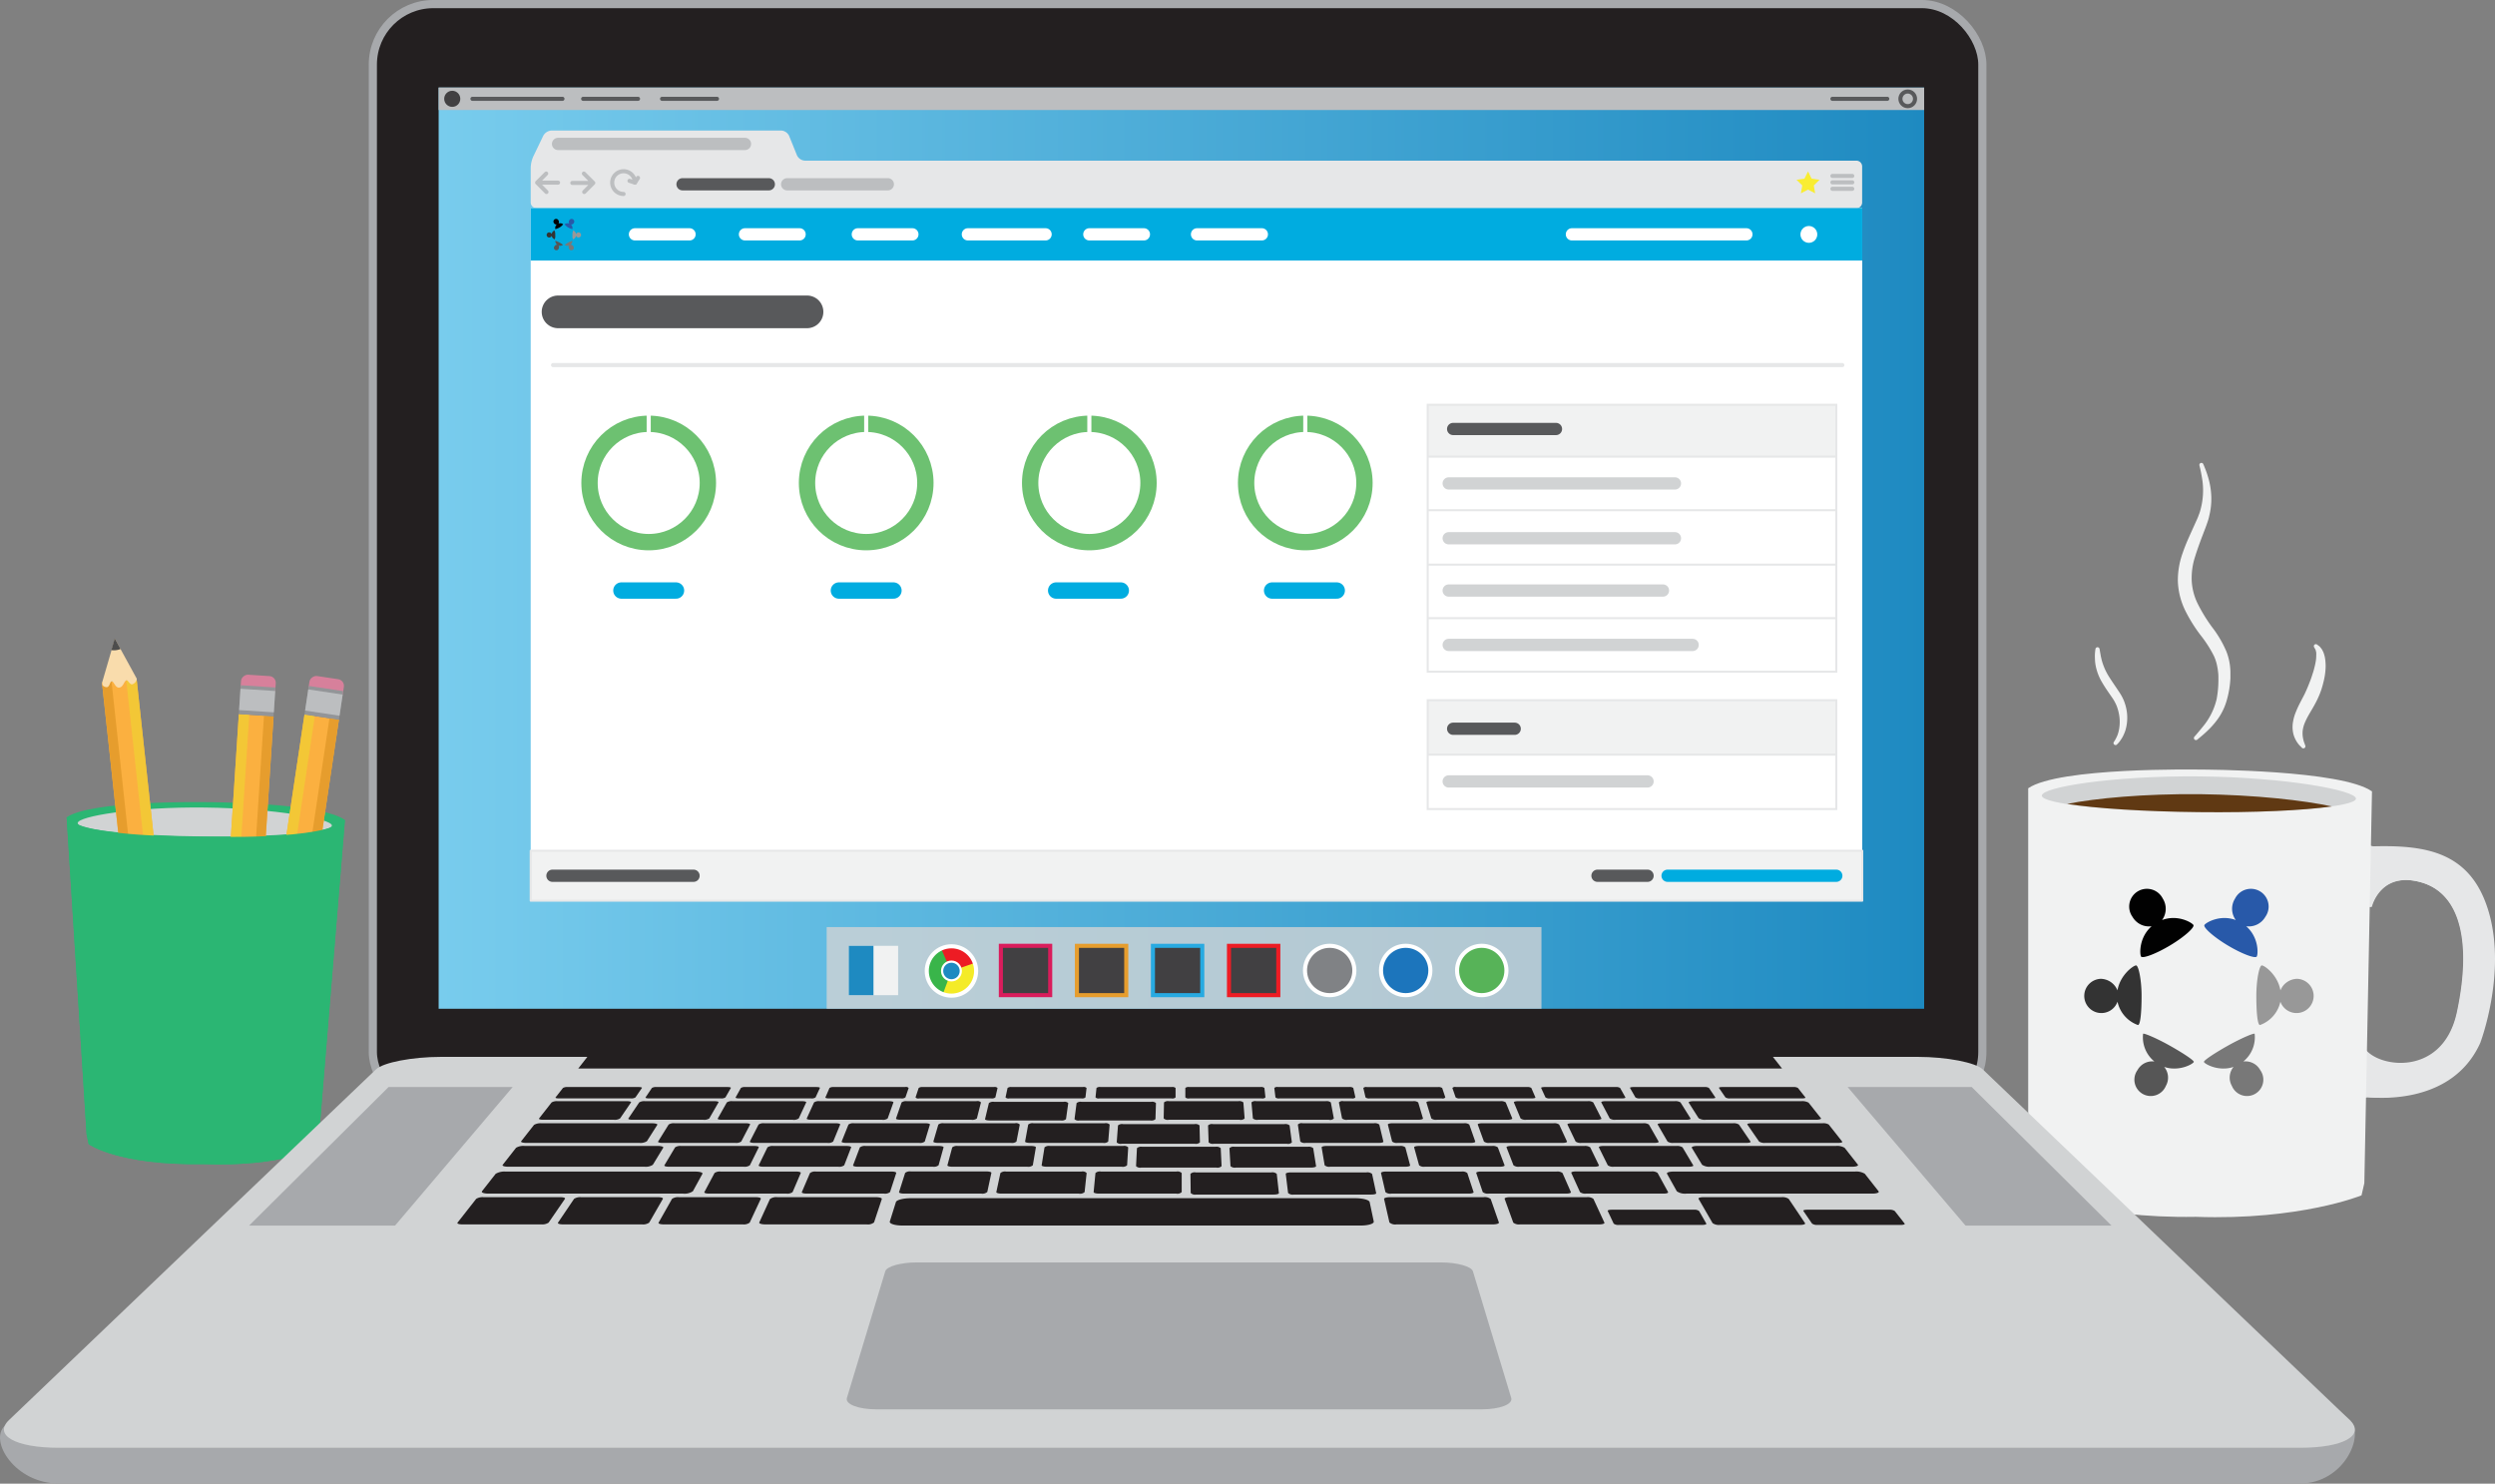 <svg xmlns="http://www.w3.org/2000/svg" viewBox="0 0 610.5 363.04"><rect x="0" y="0" width="610.5" height="363.04" fill="#808080" stroke="none"/><defs><clipPath id="clip-path" transform="translate(-2156.52 -263)"><path class="cls-1" d="M2364.21 494.44h12.07v12.07h-12.07z"/></clipPath><clipPath id="clip-path-2" transform="translate(-2156.52 -263)"><circle cx="2389.33" cy="500.59" r="6.04" stroke-miterlimit="10" stroke="#fff" fill="#ed1c24"/></clipPath><clipPath id="clip-path-3" transform="translate(-2156.52 -263)"><path class="cls-3" transform="rotate(-6.19 2194.675 476.374)" d="M2192.51 428.86h2.56v94.7h-2.56z"/></clipPath><clipPath id="clip-path-4" transform="translate(-2156.52 -263)"><path class="cls-3" transform="rotate(-6.19 2188.614 476.973)" d="M2186.58 429.51h2.35v94.7h-2.35z"/></clipPath><clipPath id="clip-path-5" transform="translate(-2156.52 -263)"><path class="cls-3" transform="rotate(-6.19 2197.653 531.067)" d="M2192.46 528.51h8.52v4.82h-8.52z"/></clipPath><clipPath id="clip-path-6" transform="translate(-2156.52 -263)"><path class="cls-3" transform="rotate(-6.19 2197.518 530.132)" d="M2192.36 529.78h8.52v.39h-8.52z"/></clipPath><clipPath id="clip-path-7" transform="translate(-2156.52 -263)"><path class="cls-3" transform="rotate(-6.19 2196.83 523.974)" d="M2191.69 523.6h8.52v.39h-8.52z"/></clipPath><clipPath id="clip-path-8" transform="translate(-2156.52 -263)"><path class="cls-3" transform="rotate(-6.19 2197.08 526.214)" d="M2191.94 525.64h8.52v.77h-8.52z"/></clipPath><clipPath id="clip-path-9" transform="translate(-2156.52 -263)"><path class="cls-3" transform="rotate(-81.48 2225.284 484.87)" d="M2177.95 483.58h94.7v2.56h-94.7z"/></clipPath><clipPath id="clip-path-10" transform="translate(-2156.52 -263)"><path class="cls-3" transform="rotate(-81.48 2231.284 485.77)" d="M2183.95 484.59h94.7v2.35h-94.7z"/></clipPath><clipPath id="clip-path-11" transform="translate(-2156.52 -263)"><path class="cls-3" transform="rotate(-81.48 2236.34 431.205)" d="M2233.94 426.94h4.82v8.52h-4.82z"/></clipPath><clipPath id="clip-path-12" transform="translate(-2156.52 -263)"><path class="cls-3" transform="rotate(-81.48 2236.198 432.144)" d="M2236.02 427.88h.39v8.52h-.39z"/></clipPath><clipPath id="clip-path-13" transform="translate(-2156.52 -263)"><path class="cls-3" transform="rotate(-81.48 2235.277 438.297)" d="M2235.1 434.02h.39v8.52h-.39z"/></clipPath><clipPath id="clip-path-14" transform="translate(-2156.52 -263)"><path class="cls-3" transform="rotate(-81.48 2235.605 436.072)" d="M2235.23 431.8h.77v8.52h-.77z"/></clipPath><clipPath id="clip-path-15" transform="translate(-2156.52 -263)"><path class="cls-3" transform="rotate(-86.28 2213.211 485.16)" d="M2165.95 483.83h94.7v2.56h-94.7z"/></clipPath><clipPath id="clip-path-16" transform="translate(-2156.52 -263)"><path class="cls-3" transform="rotate(-86.28 2219.267 485.552)" d="M2172 484.33h94.7v2.35H2172z"/></clipPath><clipPath id="clip-path-17" transform="translate(-2156.52 -263)"><path class="cls-3" transform="rotate(-86.28 2219.743 430.762)" d="M2217.42 426.45h4.82v8.52h-4.82z"/></clipPath><clipPath id="clip-path-18" transform="translate(-2156.52 -263)"><path class="cls-3" transform="rotate(-86.28 2219.68 431.706)" d="M2219.57 427.39h.39v8.52h-.39z"/></clipPath><clipPath id="clip-path-19" transform="translate(-2156.52 -263)"><path class="cls-3" transform="rotate(-86.28 2219.277 437.911)" d="M2219.17 433.6h.39v8.52h-.39z"/></clipPath><clipPath id="clip-path-20" transform="translate(-2156.52 -263)"><path class="cls-3" transform="rotate(-86.28 2219.41 435.672)" d="M2219.12 431.36h.77v8.52h-.77z"/></clipPath><clipPath id="clip-path-21" transform="translate(-2156.52 -263)"><path class="cls-4" d="M2505.86 362.05h99.98v65.31h-99.98z"/></clipPath><clipPath id="clip-path-22" transform="translate(-2156.52 -263)"><path class="cls-4" d="M2505.86 434.34h99.98v26.63h-99.98z"/></clipPath><linearGradient id="linear-gradient" x1="107.33" y1="134.14" x2="470.82" y2="134.14" gradientUnits="userSpaceOnUse"><stop offset="0" stop-color="#78cced"/><stop offset="1" stop-color="#1e8ac1"/></linearGradient><style>.cls-1,.cls-79{fill:#f1f2f2}.cls-24,.cls-75{stroke:#fff}.cls-24,.cls-4,.cls-83{stroke-miterlimit:10}.cls-24,.cls-27,.cls-3,.cls-4,.cls-70,.cls-72,.cls-75,.cls-76,.cls-81,.cls-82,.cls-83,.cls-85{fill:none}.cls-4,.cls-79,.cls-85{stroke:#e6e7e8}.cls-4,.cls-79{stroke-width:.5px}.cls-67{fill:#231f20}.cls-30{fill:#d1d3d4}.cls-25{fill:#bcbec0}.cls-27,.cls-82{stroke:#58595b}.cls-27,.cls-70,.cls-72,.cls-75,.cls-76,.cls-79,.cls-81,.cls-82,.cls-85{stroke-linecap:round;stroke-linejoin:round}.cls-28{fill:#e6e7e8}.cls-30,.cls-32{mix-blend-mode:multiply}.cls-33{fill:#2859a9}.cls-34{fill:#010101}.cls-35{fill:#565656}.cls-36{fill:#787878}.cls-37{fill:#333}.cls-38{fill:#989898}.cls-39{fill:#2bb673}.cls-40{fill:#fbb040}.cls-41{fill:#f3c736}.cls-43{fill:#e69d2d}.cls-44{fill:#d7809b}.cls-47{fill:#f9dcac}.cls-49{fill:#4d4d4d}.cls-52{fill:#939598}.cls-65{fill:#a7a9ac}.cls-68{fill:#fff}.cls-70,.cls-72{stroke:#bcbec0}.cls-70,.cls-75,.cls-81,.cls-82{stroke-width:3px}.cls-76{stroke:#00ace0}.cls-76,.cls-83{stroke-width:4px}.cls-81{stroke:#d1d3d4}.cls-83{stroke:#6dc171}.cls-85{stroke-width:.25px}</style></defs><g style="isolation:isolate"><g id="Layer_2" data-name="Layer 2"><rect x="91.23" y="1" width="393.83" height="271.2" rx="14.8" ry="14.8" stroke="#a7a9ac" stroke-width="2" fill="#231f20" stroke-miterlimit="10"/><path fill="url(#linear-gradient)" d="M107.33 21.43h363.49v225.4H107.33z"/><path d="M2410.12 619.93s1.82 4.37 4.88 4.37h58.46c3.76 0 3.76-4.37 3.76-4.37h-67.1z" transform="translate(-2156.52 -263)" fill="#808285"/><path opacity=".8" fill="#d1d3d4" d="M202.28 226.85h174.9v19.98h-174.9z"/><path stroke="#da1c5c" fill="#414042" stroke-miterlimit="10" d="M244.9 231.44h12.07v12.07H244.9z"/><path stroke="#e69d2d" fill="#414042" stroke-miterlimit="10" d="M263.51 231.44h12.07v12.07h-12.07z"/><path stroke="#27aae1" fill="#414042" stroke-miterlimit="10" d="M282.11 231.44h12.07v12.07h-12.07z"/><path stroke="#ed1c24" fill="#414042" stroke-miterlimit="10" d="M300.72 231.44h12.07v12.07h-12.07z"/><circle cx="343.96" cy="237.47" r="6.04" fill="#1c75bc" stroke-miterlimit="10" stroke="#fff"/><circle cx="325.36" cy="237.47" r="6.04" fill="#808285" stroke-miterlimit="10" stroke="#fff"/><circle cx="362.57" cy="237.47" r="6.04" fill="#57b358" stroke-miterlimit="10" stroke="#fff"/><path class="cls-1" d="M207.69 231.44h12.07v12.07h-12.07z"/><g clip-path="url(#clip-path)"><path fill="#1e8ac1" d="M202.65 228.71h11.08v16.68h-11.08z"/></g><circle cx="232.81" cy="237.59" r="6.04" fill="#ed1c24"/><g clip-path="url(#clip-path-2)"><path fill="#f4eb27" d="M239.44 235.31l-6.63 2.28-3.08 6.04 5.36 1.88 6.97-5.1-2.62-5.1z"/><path fill="#39b54a" d="M230.29 244.34l2.46-6.57-2.7-6.21-4.86 2.94-.5 8.62 5.6 1.22z"/><circle cx="232.81" cy="237.59" r="2.29" stroke-width=".54" fill="#1e8ac1" stroke-miterlimit="10" stroke="#fff"/></g><circle class="cls-24" cx="232.81" cy="237.59" r="6.04"/><path class="cls-25" d="M107.33 21.43h363.49v5.49H107.33z"/><circle cx="110.66" cy="24.18" r="1.97" fill="#414042"/><path class="cls-27" d="M115.6 24.18h22.03M142.69 24.18h13.43M162 24.18h13.44M448.37 24.18h13.43"/><circle class="cls-27" cx="466.8" cy="24.18" r="1.79"/><path class="cls-28" d="M2736 469.8l-.3 15.08h1.07s2.06-8.82 12.09-6 12.35 15.35 8.84 31.77-20.24 13.52-22.78 8.47l-.73 12.94a2.91 2.91 0 011.53-.59c.76 0 20.54 2.64 27.7-13.29 0 0 6.41-16.85 2.13-31.82s-15.38-16.6-28.33-16.27z" transform="translate(-2156.52 -263)"/><path d="M2736.12 469.82l-.3 15.08h1.07s2.06-8.82 12.09-6 12.35 15.35 8.84 31.77-20.33 16.22-22.87 11.17l-.65 10.24a2.91 2.91 0 011.53-.59c.76 0 17.79 2.08 25-13.85 0 0 5.95-15.37 1.67-30.34s-13.34-14.38-26.3-14.05z" transform="translate(-2156.52 -263)" style="mix-blend-mode:multiply" fill="#e6e7e8"/><path class="cls-1" d="M2694.93 451.31c-1 0-34.56-.59-42.13 4.57v95.87l.63 3s14.9 6.44 40.41 6c25.5.9 40.52-5.25 40.52-5.25l.69-3 1.87-95.85c-7.42-5.26-41.01-5.34-41.99-5.34z" transform="translate(-2156.52 -263)"/><path class="cls-30" d="M2733 458.42c0 2-17.24 3.53-38.47 3.32s-38.42-2-38.4-4.06 17.26-4.9 38.48-4.7 38.39 3.4 38.39 5.44z" transform="translate(-2156.52 -263)"/><path d="M2727.11 460.33c-6.84-1.49-18.71-2.83-32.24-3-13.69-.13-25.71 1-32.53 2.39 6.85 1.08 18.7 1.86 32.2 2 13.72.16 25.76-.42 32.57-1.39z" transform="translate(-2156.52 -263)" fill="#603913"/><g class="cls-32"><path class="cls-1" d="M2693.47 443.27s.77-.86 2-2.38a16.43 16.43 0 003.44-6.83 25.74 25.74 0 00.43-5.1c0-.47 0-1-.07-1.44a12.71 12.71 0 00-.19-1.3 11 11 0 00-.8-2.63 29.51 29.51 0 00-3.31-5.18 37.11 37.11 0 01-3.71-5.94 17.75 17.75 0 01-1.84-7.22 19.69 19.69 0 011.2-7c.71-2.11 1.61-4 2.4-5.77l1.15-2.55c.2-.44.31-.79.46-1.17s.26-.77.36-1.16a17.92 17.92 0 00.33-7.71c-.16-.95-.31-1.7-.43-2.21l-.19-.78a.5.5 0 01.95-.31l.32.76c.2.5.5 1.24.79 2.22a19.08 19.08 0 01.75 3.65 16.87 16.87 0 01-.18 4.91c-.07.45-.19.9-.29 1.36s-.27 1-.41 1.38c-.3.93-.65 1.78-1 2.7-.7 1.82-1.4 3.72-2 5.65a16.78 16.78 0 00-.82 5.89 14.34 14.34 0 001.54 5.76 39.4 39.4 0 003.4 5.53 27.35 27.35 0 013.52 5.95 14.22 14.22 0 01.88 3.38 15.25 15.25 0 01.13 1.71v1.51a23.6 23.6 0 01-1 5.75 14.67 14.67 0 01-2.24 4.44 20.32 20.32 0 01-2.48 2.77c-.73.7-1.35 1.21-1.76 1.55l-.63.52a.5.5 0 01-.7-.71z" transform="translate(-2156.52 -263)"/></g><g class="cls-32"><path class="cls-1" d="M2673.7 444.65l.15-.24a5.28 5.28 0 00.39-.67 8.23 8.23 0 00.46-1l.2-.67.16-.76a10.29 10.29 0 00-.06-3.65 11.12 11.12 0 00-.58-2 10.57 10.57 0 00-1-1.84c-.89-1.29-1.8-2.56-2.58-3.91a12.76 12.76 0 01-1.53-4 10.81 10.81 0 01-.18-1.71 12.22 12.22 0 010-1.3c.06-.71.13-1.11.13-1.11a.51.51 0 01.59-.41.51.51 0 01.41.42l.17 1c.07.33.12.73.23 1.17a11.92 11.92 0 00.4 1.45 14.82 14.82 0 001.63 3.35c.74 1.18 1.66 2.47 2.52 3.79a10.59 10.59 0 011.16 2.31 11.14 11.14 0 01.58 2.42 10.81 10.81 0 01-.34 4.35 10.58 10.58 0 01-.67 1.61 9.34 9.34 0 01-.74 1.15 5.2 5.2 0 01-.55.63l-.2.2a.5.5 0 01-.75-.58z" transform="translate(-2156.52 -263)"/></g><g class="cls-32"><path class="cls-1" d="M2719.69 445.88l-.22-.21a6 6 0 01-.58-.64 6.67 6.67 0 01-.78-1.27 6.2 6.2 0 01-.56-1.89 7.13 7.13 0 01.07-2.35 10.3 10.3 0 01.71-2.39c.61-1.56 1.46-3 2.13-4.35.32-.68.62-1.36.91-2.09s.57-1.41.79-2.1.46-1.35.61-2a17.82 17.82 0 00.39-1.77 8.67 8.67 0 00.12-1.46 3.36 3.36 0 000-.58 1.45 1.45 0 00-.09-.47c0-.13-.07-.27-.11-.37l-.14-.25-.12-.22-.08-.15a.49.49 0 01.71-.62l.29.21.35.27a3.62 3.62 0 01.38.45 2.59 2.59 0 01.38.61 3.55 3.55 0 01.32.77 7.42 7.42 0 01.36 1.88 11.58 11.58 0 010 2.17 16.46 16.46 0 01-.36 2.34c-.18.79-.4 1.6-.66 2.41a22.14 22.14 0 01-1 2.42c-.76 1.58-1.66 2.94-2.33 4.18a14.86 14.86 0 00-.82 1.76 7.53 7.53 0 00-.39 1.58 6.51 6.51 0 000 1.4 9.71 9.71 0 00.22 1.11c.08.32.21.61.27.79l.1.29a.51.51 0 01-.87.54z" transform="translate(-2156.52 -263)"/></g><path class="cls-33" d="M2706.14 489.65a4.68 4.68 0 004.68-2.3 4.34 4.34 0 10-7.41-4.47 4.67 4.67 0 00.18 5.25c-3.84-1.44-7.32.63-7.67 1.21s2.17 2.88 5.71 5 6.76 3.28 7.1 2.71.55-4.67-2.59-7.4z" transform="translate(-2156.52 -263)"/><path class="cls-34" d="M2683 489.65a4.68 4.68 0 01-4.68-2.3 4.34 4.34 0 117.41-4.47 4.67 4.67 0 01-.18 5.25c3.84-1.44 7.32.63 7.67 1.21s-2.17 2.88-5.71 5-6.76 3.28-7.1 2.71-.53-4.67 2.59-7.4z" transform="translate(-2156.52 -263)"/><path class="cls-35" d="M2683.68 522.74a4.11 4.11 0 00-4.14 2.11 4 4 0 106.94 3.87 4.11 4.11 0 00-.41-4.66c3.56 1.23 7-.66 7.25-1.2.16-.33-2.68-2.22-6-4.07s-6.31-3.08-6.41-2.82a7.63 7.63 0 002.77 6.77z" transform="translate(-2156.52 -263)"/><path class="cls-36" d="M2705.44 522.74a4.11 4.11 0 014.14 2.11 4 4 0 11-6.94 3.87 4.11 4.11 0 01.41-4.66c-3.56 1.23-7-.66-7.25-1.2-.16-.33 2.68-2.22 6-4.07s6.31-3.08 6.41-2.82a7.63 7.63 0 01-2.77 6.77z" transform="translate(-2156.52 -263)"/><path class="cls-37" d="M2674.64 505.34a4.5 4.5 0 00-4.07-2.83 4.19 4.19 0 104.08 5.6 7.82 7.82 0 005 5.71c.62 0 .89-3.29.89-7.15s-.73-7.44-1.35-7.44-3.88 2.28-4.55 6.11z" transform="translate(-2156.52 -263)"/><path class="cls-38" d="M2714.52 505.34a4.5 4.5 0 014.07-2.83 4.19 4.19 0 11-4.08 5.6 7.82 7.82 0 01-5 5.71c-.62 0-.89-3.29-.89-7.15s.73-7.44 1.35-7.44 3.88 2.28 4.55 6.11z" transform="translate(-2156.52 -263)"/><path class="cls-39" d="M2206.92 459.28c-.79 0-28-.47-34.09 3.7l4.88 77.57.51 2.42s7.2 5.21 27.84 4.88c20.64.73 27.93-4.25 27.93-4.25l.56-2.41 6.37-77.55c-6.04-4.3-33.21-4.36-34-4.36z" transform="translate(-2156.52 -263)"/><path class="cls-30" d="M2237.73 465c0 1.65-14 2.85-31.13 2.69s-31.08-1.64-31.07-3.29 14-4 31.14-3.8 31.07 2.79 31.06 4.4z" transform="translate(-2156.52 -263)"/><path class="cls-40" transform="rotate(-6.19 -1318.485 20286.908)" d="M2186.56 429.18h8.52v94.7h-8.52z"/><path class="cls-41" transform="rotate(-6.19 -1315.501 20286.606)" d="M2192.51 428.86h2.56v94.7h-2.56z"/><path class="cls-43" transform="rotate(-6.19 -1321.562 20287.206)" d="M2186.58 429.51h2.35v94.7h-2.35z"/><rect class="cls-44" x="2192.46" y="528.51" width="8.52" height="4.82" rx="1.64" ry="1.64" transform="rotate(-6.19 -1312.615 20341.294)"/><path class="cls-47" d="M2183.82 429.7c.6 0 .88 1.66 1.87 1.55s1.14-1.47 1.73-1.78c.36-.19.78 1 1.41 1a1.68 1.68 0 001.15-1.21v-.21l-.12-.21-5.23-9.55-3 10.29-.12.4.07.65a1.39 1.39 0 001.08.52c.73-.08.72-1.38 1.18-1.41" transform="translate(-2156.52 -263)"/><path class="cls-49" d="M2183.77 422.08a4.3 4.3 0 002.25-.27l-1.42-2.59" transform="translate(-2156.52 -263)"/><path class="cls-52" transform="rotate(83.81 1264.544 -805.973)" d="M2192.78 522.87h7.08v8.51h-7.08z"/><path class="cls-25" transform="rotate(83.81 1264.546 -805.904)" d="M2193.7 522.92h5.23v8.52h-5.23z"/><path class="cls-40" transform="rotate(-81.48 997.308 1605.642)" d="M2180.9 481.04h94.7v8.52h-94.7z"/><path class="cls-41" transform="rotate(-81.48 994.357 1605.193)" d="M2177.95 483.58h94.7v2.56h-94.7z"/><path class="cls-43" transform="rotate(-81.48 1000.356 1606.093)" d="M2183.95 484.59h94.7v2.35h-94.7z"/><rect class="cls-44" x="2233.94" y="426.94" width="4.82" height="8.52" rx="1.64" ry="1.64" transform="rotate(-81.48 1005.413 1551.529)"/><path class="cls-47" d="M2223.13 532.38c-.6-.11-.43-1.83-1.41-2s-1.47 1.13-2.12 1.28c-.4.09-.49-1.2-1.11-1.29a1.68 1.68 0 00-1.42.88v.2l.06.24 2.63 10.57 5.52-9.19.21-.36.1-.64a1.39 1.39 0 00-.92-.78c-.73-.11-1 1.15-1.5 1.07" transform="translate(-2156.52 -263)"/><path class="cls-49" d="M2221.24 539.76a4.3 4.3 0 00-2.24-.31l.71 2.86" transform="translate(-2156.52 -263)"/><path class="cls-52" transform="rotate(-81.48 1004.842 1555.314)" d="M2232.24 430.72h7.08v8.51h-7.08z"/><path class="cls-25" transform="rotate(-81.48 1004.859 1555.248)" d="M2233.18 430.65h5.23v8.52h-5.23z"/><path class="cls-40" transform="rotate(-86.28 997.6 1504.495)" d="M2168.92 481.04h94.7v8.52h-94.7z"/><path class="cls-41" transform="rotate(-86.28 994.624 1504.302)" d="M2165.95 483.83h94.7v2.56h-94.7z"/><path class="cls-43" transform="rotate(-86.28 1000.674 1504.7)" d="M2172 484.33h94.7v2.35H2172z"/><rect class="cls-44" x="2217.42" y="426.45" width="4.82" height="8.52" rx="1.64" ry="1.64" transform="rotate(-86.28 1001.155 1449.905)"/><path class="cls-47" d="M2215.11 532.64c-.6-.06-.58-1.78-1.57-1.85s-1.37 1.25-2 1.45c-.39.13-.59-1.16-1.22-1.2a1.68 1.68 0 00-1.35 1v.21l.08.23 3.5 10.31 4.74-9.62.18-.37v-.65a1.39 1.39 0 00-1-.7c-.73 0-1 1.23-1.41 1.19" transform="translate(-2156.52 -263)"/><path class="cls-49" d="M2213.84 540.15a4.3 4.3 0 00-2.26-.12l.95 2.79" transform="translate(-2156.52 -263)"/><path class="cls-52" transform="rotate(-86.28 1000.897 1453.72)" d="M2216.04 430.27h7.08v8.51h-7.08z"/><path class="cls-25" transform="rotate(-86.28 1000.91 1453.653)" d="M2216.97 430.19h5.23v8.52h-5.23z"/><path class="cls-39" d="M2206.6 467.72c-.79 0-30.51.34-33.77-4.74l4.88 77.57.51 2.42s7.2 5.21 27.84 4.88c20.64.73 27.93-4.25 27.93-4.25l.56-2.41 6.37-77.55c-4.55 5.04-33.53 4.09-34.32 4.08z" transform="translate(-2156.52 -263)"/><path class="cls-65" d="M2719.36 626h-548.5c-10.62 0-17.08-10.39-13.2-14.09l90.86-78.49c1.79-1.71 8.89-3.07 15.88-3.07h361.42c7 0 14.1 1.36 15.88 3.07l89.78 77c3.88 3.76-1.48 15.58-12.12 15.58z" transform="translate(-2156.52 -263)"/><path d="M2719.36 617.26h-548.5c-10.62 0-16-3.08-12.13-6.79l89.78-85.79c1.79-1.71 8.89-3.07 15.88-3.07h361.42c7 0 14.1 1.36 15.88 3.07l89.78 85.79c3.89 3.71-1.47 6.79-12.11 6.79z" transform="translate(-2156.52 -263)" fill="#d1d3d4"/><path class="cls-67" d="M436.05 261.46H141.49l2.23-2.85h290.09l2.24 2.85z"/><path class="cls-65" d="M96.67 299.89H60.95l34.13-33.9h30.36l-28.77 33.9zM516.66 299.89h-35.72l-28.84-33.9h30.36l34.2 33.9z"/><path class="cls-65" d="M2519.07 607.86H2371c-4.47 0-7.72-1.26-7.25-2.8l9.39-31c.36-1.19 3.8-2.15 7.68-2.15h128.42c3.88 0 7.32 1 7.68 2.15l9.38 31c.48 1.54-2.76 2.8-7.23 2.8z" transform="translate(-2156.52 -263)"/><path class="cls-67" d="M2310.89 531.77h-17.66c-.53 0-.87-.11-.77-.24l1.81-2.31a2 2 0 011.13-.23h17.41c.52 0 .87.1.78.23l-1.58 2.31a1.89 1.89 0 01-1.12.24zM2332.94 531.77h-17.66c-.53 0-.89-.11-.8-.24l1.55-2.31a1.86 1.86 0 011.1-.23h17.41c.52 0 .89.1.81.23l-1.32 2.31a1.76 1.76 0 01-1.09.24zM2355 531.77h-17.66c-.53 0-.9-.11-.82-.24l1.29-2.31a1.72 1.72 0 011.08-.23h17.41c.52 0 .9.1.84.23l-1.06 2.31a1.62 1.62 0 01-1.08.24zM2377 531.77h-17.66c-.53 0-.91-.11-.85-.24l1-2.31a1.59 1.59 0 011-.23H2378a.87.87 0 01.86.23l-.79 2.31a1.5 1.5 0 01-1.07.24zM2399.08 531.77h-17.66a.88.88 0 01-.88-.24l.77-2.31a1.47 1.47 0 011-.23h17.41a1 1 0 01.89.23l-.53 2.31a1.38 1.38 0 01-1 .24zM2421.13 531.77h-17.66a1 1 0 01-.91-.24l.5-2.31a1.36 1.36 0 011-.23h17.41a1 1 0 01.92.23l-.27 2.31a1.27 1.27 0 01-.99.24zM2443.17 531.77h-17.66a1.06 1.06 0 01-.93-.24l.24-2.31a1.25 1.25 0 011-.23h17.41a1.15 1.15 0 01.94.23v2.31a1.16 1.16 0 01-1 .24zM2465.22 531.77h-17.66a1.16 1.16 0 01-1-.24v-2.31a1.14 1.14 0 01.94-.23h17.41a1.25 1.25 0 011 .23l.25 2.31a1.06 1.06 0 01-.94.24zM2487.27 531.77h-17.66a1.27 1.27 0 01-1-.24l-.28-2.31a1 1 0 01.92-.23h17.41a1.36 1.36 0 011 .23l.51 2.31a1 1 0 01-.9.24zM2509.31 531.77h-17.66a1.38 1.38 0 01-1-.24l-.54-2.31a1 1 0 01.89-.22h17.41a1.48 1.48 0 011 .23l.77 2.31a.88.88 0 01-.87.23zM2531.36 531.77h-17.66a1.5 1.5 0 01-1-.24l-.8-2.31a.87.87 0 01.86-.23h17.41a1.6 1.6 0 011.05.23l1 2.31c.05.13-.33.24-.86.24zM2553.41 531.77h-17.66a1.63 1.63 0 01-1.07-.24l-1.06-2.31c-.06-.13.32-.23.84-.23h17.41a1.73 1.73 0 011.08.23l1.29 2.31c.06.13-.3.24-.83.24zM2575.45 531.77h-17.66a1.76 1.76 0 01-1.1-.24l-1.32-2.31c-.07-.13.29-.23.81-.23h17.41a1.86 1.86 0 011.1.23l1.55 2.31c.1.13-.24.24-.79.24zM2597.5 531.77h-17.66a1.9 1.9 0 01-1.12-.24l-1.58-2.31c-.09-.13.26-.23.78-.23h17.41a2 2 0 011.13.23l1.82 2.31c.09.13-.28.24-.78.24zM2306.78 537h-17.36c-.68 0-1.11-.14-1-.32l3.08-3.93a2.52 2.52 0 011.43-.3h17c.66 0 1.1.14 1 .3l-2.69 3.93a2.4 2.4 0 01-1.46.32zM2328.64 537h-17.36c-.68 0-1.13-.14-1-.32l2.65-3.93a2.34 2.34 0 011.4-.3h17c.66 0 1.12.14 1 .3l-2.26 3.93a2.22 2.22 0 01-1.43.32zM2350.51 537h-17.36c-.68 0-1.14-.14-1-.32l2.22-3.93a2.17 2.17 0 011.37-.3h17c.66 0 1.13.14 1.05.3l-1.83 3.93a2.06 2.06 0 01-1.45.32zM2394.24 537h-17.36c-.68 0-1.17-.14-1.11-.32l1.36-3.93a1.86 1.86 0 011.3-.3h17a1.17 1.17 0 011.12.3l-1 3.93a1.76 1.76 0 01-1.31.32zM2372.38 537H2355c-.68 0-1.16-.14-1.08-.32l1.79-3.93a2 2 0 011.33-.3h17c.66 0 1.15.14 1.09.3l-1.4 3.93a1.9 1.9 0 01-1.35.32zM2416.08 537.17h-17.38c-.68 0-1.19-.14-1.15-.32l.94-3.94a1.72 1.72 0 011.27-.3h17a1.29 1.29 0 011.15.3l-.55 3.94a1.62 1.62 0 01-1.28.32zM2438 537.17h-17.38a1.31 1.31 0 01-1.18-.32l.51-3.94a1.59 1.59 0 011.23-.3h17a1.4 1.4 0 011.19.3l-.12 3.94a1.49 1.49 0 01-1.25.32zM2459.84 537h-17.36a1.43 1.43 0 01-1.22-.32l.08-3.93a1.46 1.46 0 011.2-.3h17a1.53 1.53 0 011.22.3l.31 3.93a1.36 1.36 0 01-1.23.32zM2481.7 537h-17.36a1.56 1.56 0 01-1.25-.32l-.35-3.93a1.34 1.34 0 011.17-.3h17a1.66 1.66 0 011.25.3l.74 3.93a1.24 1.24 0 01-1.2.32zM2503.57 537h-17.37a1.69 1.69 0 01-1.29-.32l-.78-3.93a1.22 1.22 0 011.13-.3h17a1.8 1.8 0 011.28.3l1.17 3.93c.04.15-.47.32-1.14.32zM2525.43 537h-17.36a1.84 1.84 0 01-1.32-.32l-1.21-3.93c-.05-.17.44-.3 1.1-.3h17a2 2 0 011.32.3l1.6 3.93c.04.15-.45.32-1.13.32zM2547.3 537h-17.36a2 2 0 01-1.35-.32l-1.64-3.93c-.07-.17.41-.3 1.07-.3h17a2.1 2.1 0 011.35.3l2 3.93c.08.15-.37.32-1.07.32zM2569.16 537h-17.36a2.15 2.15 0 01-1.39-.32l-2.07-3.93c-.09-.17.38-.3 1-.3h17a2.27 2.27 0 011.38.3l2.46 3.93c.12.15-.34.32-1.02.32zM2600.9 537h-27a2.85 2.85 0 01-1.75-.39l-2.41-3.79c-.13-.21.42-.37 1.23-.37h26.34a3.1 3.1 0 011.76.37l3 3.79c.2.19-.34.39-1.17.39zM2289 562.6h-19.38c-.82 0-1.33-.19-1.15-.43l4.57-5.82a3 3 0 011.76-.41h18.8c.8 0 1.32.18 1.16.41l-4 5.82a2.81 2.81 0 01-1.76.43zM2313.63 562.6h-19.38c-.82 0-1.35-.19-1.19-.43l3.93-5.82a2.73 2.73 0 011.72-.41h18.8c.8 0 1.34.18 1.21.41l-3.35 5.82a2.6 2.6 0 01-1.74.43zM2338.29 562.6h-19.38c-.82 0-1.38-.19-1.24-.43l3.29-5.82a2.52 2.52 0 011.67-.41h18.8c.8 0 1.36.18 1.25.41l-2.72 5.82a2.39 2.39 0 01-1.67.43zM2368.57 562.6h-24.81c-.92 0-1.57-.22-1.45-.48l2.61-5.72a2.6 2.6 0 011.83-.46h24.07c.89 0 1.55.2 1.47.46l-1.9 5.72a2.41 2.41 0 01-1.82.48zM2489.45 562.88h-112.09c-1.89 0-3.29-.45-3.11-1l1.49-4.74c.16-.52 1.79-.95 3.62-.95h108.77c1.84 0 3.42.42 3.53.95l1 4.74c.12.56-1.32 1-3.21 1zM2521.81 562.6h-23.58a2.17 2.17 0 01-1.73-.47l-1.31-5.74c-.06-.25.6-.45 1.48-.45h22.88a2.34 2.34 0 011.73.45l2 5.74c.08.26-.57.47-1.47.47zM2547.82 562.6h-19.38a2.2 2.2 0 01-1.64-.43l-2.11-5.82c-.08-.23.5-.41 1.29-.41h18.8a2.33 2.33 0 011.63.41l2.69 5.82c.11.24-.46.43-1.28.43zM2336.46 542.66h-17.86c-.69 0-1.16-.15-1.05-.33l2.58-4.16a2.3 2.3 0 011.43-.32H2339c.68 0 1.15.14 1.06.32l-2.17 4.16a2.18 2.18 0 01-1.43.33zM2358.95 542.66h-17.86c-.69 0-1.18-.15-1.09-.33l2.13-4.16a2.13 2.13 0 011.39-.32H2361c.68 0 1.17.14 1.1.32l-1.71 4.16a2 2 0 01-1.44.33zM2381.44 542.66h-17.86c-.69 0-1.2-.15-1.12-.33l1.67-4.16a2 2 0 011.36-.32h17.44c.68 0 1.18.14 1.13.32l-1.26 4.16a1.86 1.86 0 01-1.36.33zM2426.41 542.66h-17.86c-.69 0-1.23-.15-1.2-.33l.76-4.16a1.67 1.67 0 011.29-.32h17.44a1.35 1.35 0 011.2.32l-.35 4.16a1.57 1.57 0 01-1.28.33zM2403.92 542.66h-17.86c-.69 0-1.21-.15-1.16-.33l1.22-4.16a1.82 1.82 0 011.32-.32h17.44a1.24 1.24 0 011.17.32l-.81 4.16a1.71 1.71 0 01-1.32.33zM2448.9 542.87H2431a1.38 1.38 0 01-1.23-.33l.31-4.16a1.54 1.54 0 011.25-.32h17.46a1.48 1.48 0 011.24.32l.1 4.16a1.44 1.44 0 01-1.23.33zM2471.41 542.87h-17.88a1.51 1.51 0 01-1.27-.33l-.14-4.16a1.41 1.41 0 011.22-.32h17.46a1.61 1.61 0 011.27.32l.56 4.16a1.31 1.31 0 01-1.22.33zM2493.87 542.66H2476a1.64 1.64 0 01-1.31-.33l-.6-4.16a1.29 1.29 0 011.18-.32h17.44a1.75 1.75 0 011.31.32l1 4.16c.07.19-.46.33-1.15.33zM2516.36 542.66h-17.86a1.79 1.79 0 01-1.34-.33l-1.05-4.16c0-.18.47-.32 1.15-.32h17.44a1.9 1.9 0 011.34.32l1.46 4.16c.06.19-.45.33-1.14.33zM2538.84 542.66H2521a1.94 1.94 0 01-1.38-.33l-1.51-4.16c-.06-.18.43-.32 1.11-.32h17.44a2.05 2.05 0 011.37.32l1.92 4.16c.05.19-.41.33-1.11.33zM2561.33 542.66h-17.86a2.1 2.1 0 01-1.41-.33l-2-4.16c-.08-.18.4-.32 1.08-.32h17.44a2.22 2.22 0 011.41.32l2.37 4.16c.14.19-.36.33-1.03.33zM2583.82 542.66H2566a2.27 2.27 0 01-1.45-.33l-2.41-4.16c-.1-.18.36-.32 1-.32h17.44a2.39 2.39 0 011.44.32l2.83 4.16c.15.19-.34.33-1.03.33zM2606.3 542.66h-17.86a2.45 2.45 0 01-1.49-.33l-2.87-4.16c-.12-.18.33-.32 1-.32h17.44a2.57 2.57 0 011.48.32l3.28 4.16c.16.19-.28.33-.98.33zM2313 542.66h-27.72c-.85 0-1.4-.18-1.23-.41l3.14-4a3.15 3.15 0 011.82-.39h27.08c.83 0 1.4.18 1.26.39l-2.54 4a2.9 2.9 0 01-1.81.41zM2349 555.07h-19c-.74 0-1.24-.17-1.13-.37l2.49-4.67a2.24 2.24 0 011.49-.36h18.47c.72 0 1.23.16 1.14.36l-2 4.67a2.12 2.12 0 01-1.46.37zM2372.82 555.07h-18.93c-.74 0-1.26-.17-1.17-.37l2-4.67a2.07 2.07 0 011.45-.36h18.47c.72 0 1.25.16 1.18.36l-1.52 4.67a2 2 0 01-1.48.37zM2396.66 555.07h-18.93c-.74 0-1.28-.17-1.22-.37l1.49-4.7a1.9 1.9 0 011.41-.36h18.47c.72 0 1.27.16 1.22.36l-1 4.67a1.79 1.79 0 01-1.44.4zM2444.35 555.07h-18.93c-.74 0-1.32-.17-1.3-.37l.45-4.67a1.6 1.6 0 011.33-.36h18.47a1.48 1.48 0 011.3.36v4.67a1.5 1.5 0 01-1.32.37zM2420.5 555.07h-18.93c-.74 0-1.3-.17-1.26-.37l1-4.67a1.75 1.75 0 011.37-.36h18.47a1.35 1.35 0 011.26.36l-.5 4.67a1.64 1.64 0 01-1.41.37zM2468.21 555.3h-19a1.52 1.52 0 01-1.34-.38l-.06-4.68a1.47 1.47 0 011.3-.36h18.48a1.62 1.62 0 011.34.36l.52 4.68c.08.21-.5.38-1.24.38zM2492.08 555.3h-19a1.66 1.66 0 01-1.38-.38l-.57-4.68c0-.2.54-.36 1.26-.36h18.48a1.77 1.77 0 011.38.36l1 4.68c.13.21-.43.38-1.17.38zM2515.87 555.07h-18.93a1.81 1.81 0 01-1.42-.37l-1.08-4.67c0-.2.5-.36 1.22-.36h18.47a1.93 1.93 0 011.42.36l1.54 4.67c.06.21-.48.37-1.22.37zM2539.72 555.07h-18.93a2 2 0 01-1.46-.37l-1.59-4.67c-.07-.2.46-.36 1.18-.36h18.47a2.09 2.09 0 011.46.36l2.05 4.67c.1.21-.45.37-1.18.37zM2563.56 555.07h-18.93a2.14 2.14 0 01-1.5-.37L2541 550c-.09-.2.42-.36 1.14-.36h18.47a2.27 2.27 0 011.5.36l2.56 4.67c.13.24-.38.4-1.11.4zM2614.61 555.07h-45.46a3.52 3.52 0 01-2.33-.57l-2.4-4.29c-.17-.3.58-.54 1.67-.54h44.34a4.05 4.05 0 012.39.54l3.37 4.29c.24.32-.46.57-1.58.57zM2323.68 555.07h-47.61c-1.14 0-1.86-.26-1.61-.58l3.34-4.26a4.14 4.14 0 012.45-.55h46.43c1.11 0 1.88.25 1.71.55l-2.33 4.26a3.57 3.57 0 01-2.38.58zM2338.53 548.49h-18.36c-.71 0-1.2-.16-1.08-.35l2.62-4.39a2.3 2.3 0 011.46-.34h17.92c.7 0 1.19.15 1.09.34l-2.18 4.39a2.18 2.18 0 01-1.47.35zM2361.65 548.49h-18.36c-.71 0-1.22-.16-1.12-.35l2.14-4.39a2.13 2.13 0 011.43-.34h17.92c.7 0 1.2.15 1.13.34l-1.7 4.39a2 2 0 01-1.44.35zM2384.78 548.49h-18.36c-.71 0-1.23-.16-1.16-.35l1.66-4.39a2 2 0 011.39-.34h17.92c.7 0 1.22.15 1.17.34l-1.22 4.39a1.85 1.85 0 01-1.4.35zM2431 548.49h-18.36c-.71 0-1.27-.16-1.24-.35l.7-4.39a1.66 1.66 0 011.32-.34h17.92a1.39 1.39 0 011.24.34l-.27 4.39a1.56 1.56 0 01-1.31.35zM2407.9 548.49h-18.36c-.71 0-1.25-.16-1.2-.35l1.18-4.39a1.81 1.81 0 011.35-.34h17.92c.7 0 1.24.15 1.2.34l-.75 4.39a1.7 1.7 0 01-1.34.35zM2454.16 548.7h-18.38a1.42 1.42 0 01-1.28-.35l.22-4.4a1.52 1.52 0 011.28-.34h17.94a1.52 1.52 0 011.28.34l.21 4.4a1.42 1.42 0 01-1.27.35zM2477.3 548.7h-18.38a1.56 1.56 0 01-1.31-.35l-.26-4.4a1.39 1.39 0 011.24-.34h17.94a1.66 1.66 0 011.32.34l.7 4.4c.02.19-.55.35-1.25.35zM2500.39 548.49H2482a1.7 1.7 0 01-1.35-.35l-.74-4.39c0-.19.51-.34 1.21-.34h17.92a1.81 1.81 0 011.35.34l1.17 4.39c.08.19-.45.35-1.17.35zM2523.51 548.49h-18.36a1.85 1.85 0 01-1.39-.35l-1.22-4.39c-.05-.19.47-.34 1.17-.34h17.92a2 2 0 011.39.34l1.65 4.39c.08.19-.44.35-1.16.35zM2546.64 548.49h-18.36a2 2 0 01-1.43-.35l-1.7-4.39c-.07-.19.43-.34 1.13-.34h17.92a2.13 2.13 0 011.43.34l2.13 4.39c.09.19-.41.35-1.12.35zM2569.76 548.49h-18.36a2.18 2.18 0 01-1.47-.35l-2.18-4.39c-.09-.19.4-.34 1.09-.34h17.92a2.3 2.3 0 011.46.34l2.61 4.39c.17.19-.36.35-1.07.35zM2609.71 548.49H2575a3.18 3.18 0 01-2-.48l-2.51-4.15c-.15-.25.49-.46 1.43-.46h33.9a3.54 3.54 0 012.06.46l3.26 4.15c.14.26-.47.48-1.43.48zM2314.28 548.49h-33.4c-.95 0-1.55-.21-1.35-.47l3.27-4.17a3.47 3.47 0 012-.45h32.6c.92 0 1.55.2 1.4.45l-2.54 4.17a3.14 3.14 0 01-1.98.47zM2573.09 562.73h-20.46a1.79 1.79 0 01-1.26-.32l-1.46-3.09c-.08-.17.34-.31.95-.31H2571a1.91 1.91 0 011.27.31l1.77 3.09c.08.17-.34.32-.95.32zM2621.7 562.73h-20.46a2.11 2.11 0 01-1.33-.32l-2.12-3.09c-.12-.17.27-.31.88-.31h20.13a2.23 2.23 0 011.34.31l2.43 3.09c.12.17-.26.32-.87.32zM2597 562.73h-19.67a2.65 2.65 0 01-1.76-.44l-3.43-5.94c-.13-.23.42-.41 1.22-.41h19.08a2.78 2.78 0 011.75.41l4 5.94c.18.24-.36.44-1.19.44z" transform="translate(-2156.52 -263)"/><path class="cls-68" d="M129.86 50.93h325.81V220.4H129.86z"/><path class="cls-28" d="M2287.8 313.93a1.42 1.42 0 01-1.42-1.42V304a7.4 7.4 0 01.62-2.69l2.45-5.09a2.47 2.47 0 012-1.28h56.21a2.28 2.28 0 011.95 1.31l1.92 4.75a2.28 2.28 0 001.95 1.31h257.27a1.42 1.42 0 011.42 1.42v8.81a1.42 1.42 0 01-1.42 1.42h-323z" transform="translate(-2156.52 -263)"/><rect x="158.73" y="41.42" width="287.35" height="7.34" rx="1.42" ry="1.42" stroke="#e6e7e8" fill="none" stroke-miterlimit="10"/><path class="cls-70" d="M136.55 35.22h45.74"/><path stroke-width="8" stroke-linecap="round" stroke-linejoin="round" stroke="#58595b" fill="none" d="M136.55 76.31h60.92"/><path class="cls-72" d="M140.04 44.76h4.51M142.87 42.47l2.3 2.29-2.22 2.22M136.55 44.69h-4.51M133.72 46.98l-2.29-2.29 2.22-2.22"/><path class="cls-72" d="M2310.55 307.25l1.33.43a2.78 2.78 0 10-2.78 2.78" transform="translate(-2156.52 -263)"/><path class="cls-72" d="M156.12 43.52l-.75 1.17"/><path fill="#f9ed32" d="M442.41 41.94l.87 1.77 1.95.28-1.41 1.38.33 1.94-1.74-.92-1.75.92.34-1.94-1.42-1.38 1.95-.28.88-1.77z"/><path class="cls-72" d="M448.37 43.05h4.86M448.37 44.62h4.86M448.37 46.2h4.86"/><path fill="#00ace0" d="M129.86 50.93h325.81v12.82H129.86z"/><path class="cls-75" d="M155.37 57.34h13.35"/><path class="cls-76" d="M152.05 144.5h13.36"/><path class="cls-75" d="M182.29 57.34h13.36M209.9 57.34h13.35M266.55 57.34h13.35M236.83 57.34h19.01M292.9 57.34h15.86M384.63 57.34h42.69"/><circle class="cls-68" cx="442.61" cy="57.36" r="2.06"/><path stroke-linecap="round" stroke-linejoin="round" stroke="#e6e7e8" fill="none" d="M135.32 89.33H450.8"/><g clip-path="url(#clip-path-21)"><path class="cls-79" d="M346.17 96.52h106.11v15.22H346.17z"/></g><path class="cls-4" d="M349.34 99.05h99.98v65.31h-99.98z"/><g clip-path="url(#clip-path-22)"><path class="cls-79" d="M346.17 169.44h106.11v15.22H346.17z"/></g><path class="cls-4" d="M349.34 171.34h99.98v26.63h-99.98zM349.34 124.84h99.98M349.34 138.16h99.98M349.34 151.26h99.98"/><path class="cls-81" d="M354.48 118.29h55.36M354.48 131.71h55.36M354.48 144.5h52.43M354.48 191.21h48.66M354.48 157.81h59.69"/><path class="cls-82" d="M355.57 104.97h25.16M355.57 178.32h15.06"/><circle class="cls-83" cx="158.73" cy="118.18" r="14.48"/><path class="cls-24" d="M158.73 99.05v11.42"/><path class="cls-76" d="M205.27 144.5h13.35"/><circle class="cls-83" cx="211.95" cy="118.18" r="14.48"/><path class="cls-24" d="M211.95 99.05v11.42"/><path class="cls-76" d="M258.43 144.5h15.82"/><circle class="cls-83" cx="266.55" cy="118.18" r="14.48"/><path class="cls-24" d="M266.55 99.05v11.42"/><path class="cls-76" d="M311.27 144.5h15.82"/><circle class="cls-83" cx="319.39" cy="118.18" r="14.48"/><path class="cls-24" d="M319.39 99.05v11.42"/><path class="cls-79" d="M129.86 208.17h325.81v12.23H129.86z"/><path class="cls-82" d="M135.18 214.29h34.52M390.89 214.29h12.25"/><path stroke="#00ace0" stroke-width="3" stroke-linecap="round" stroke-linejoin="round" fill="none" d="M408.04 214.29h41.28"/><path class="cls-85" d="M164.71 47.47h-3.18v-5h1.95l-.08 1.5 1.31-.08v3.58zM163.48 42.47l1.23 1.42"/><path class="cls-70" d="M192.61 45.09h24.63"/><path class="cls-82" d="M167.01 45.09h21.11"/><path class="cls-33" d="M2296.22 317.93a.7.7 0 00.7-.34.65.65 0 10-1.11-.67.7.7 0 000 .79 1.16 1.16 0 00-1.15.18 3.22 3.22 0 001.92 1.16 1.16 1.16 0 00-.36-1.12z" transform="translate(-2156.52 -263)"/><path class="cls-34" d="M2292.76 317.93a.7.7 0 01-.7-.34.65.65 0 111.11-.67.7.7 0 010 .79 1.16 1.16 0 011.15.18 3.22 3.22 0 01-1.92 1.16 1.16 1.16 0 01.36-1.12z" transform="translate(-2156.52 -263)"/><path class="cls-35" d="M2292.86 322.89a.62.62 0 00-.62.32.6.6 0 101 .58.62.62 0 00-.06-.7 1.15 1.15 0 001.09-.18 5.88 5.88 0 00-1.86-1 1.14 1.14 0 00.45.98z" transform="translate(-2156.52 -263)"/><path class="cls-36" d="M2296.12 322.89a.62.62 0 01.62.32.6.6 0 11-1 .58.62.62 0 01.06-.7 1.15 1.15 0 01-1.09-.18 5.88 5.88 0 011.86-1 1.14 1.14 0 01-.45.98z" transform="translate(-2156.52 -263)"/><path class="cls-37" d="M2291.5 320.28a.67.67 0 00-.61-.42.63.63 0 10.61.84 1.17 1.17 0 00.75.86 2.06 2.06 0 00.13-1.07 2 2 0 00-.2-1.11 1.23 1.23 0 00-.68.9z" transform="translate(-2156.52 -263)"/><path class="cls-38" d="M2297.48 320.28a.67.67 0 01.61-.42.63.63 0 11-.61.84 1.17 1.17 0 01-.75.86 2.06 2.06 0 01-.13-1.07 2 2 0 01.2-1.11 1.23 1.23 0 01.68.9z" transform="translate(-2156.52 -263)"/></g></g></svg>